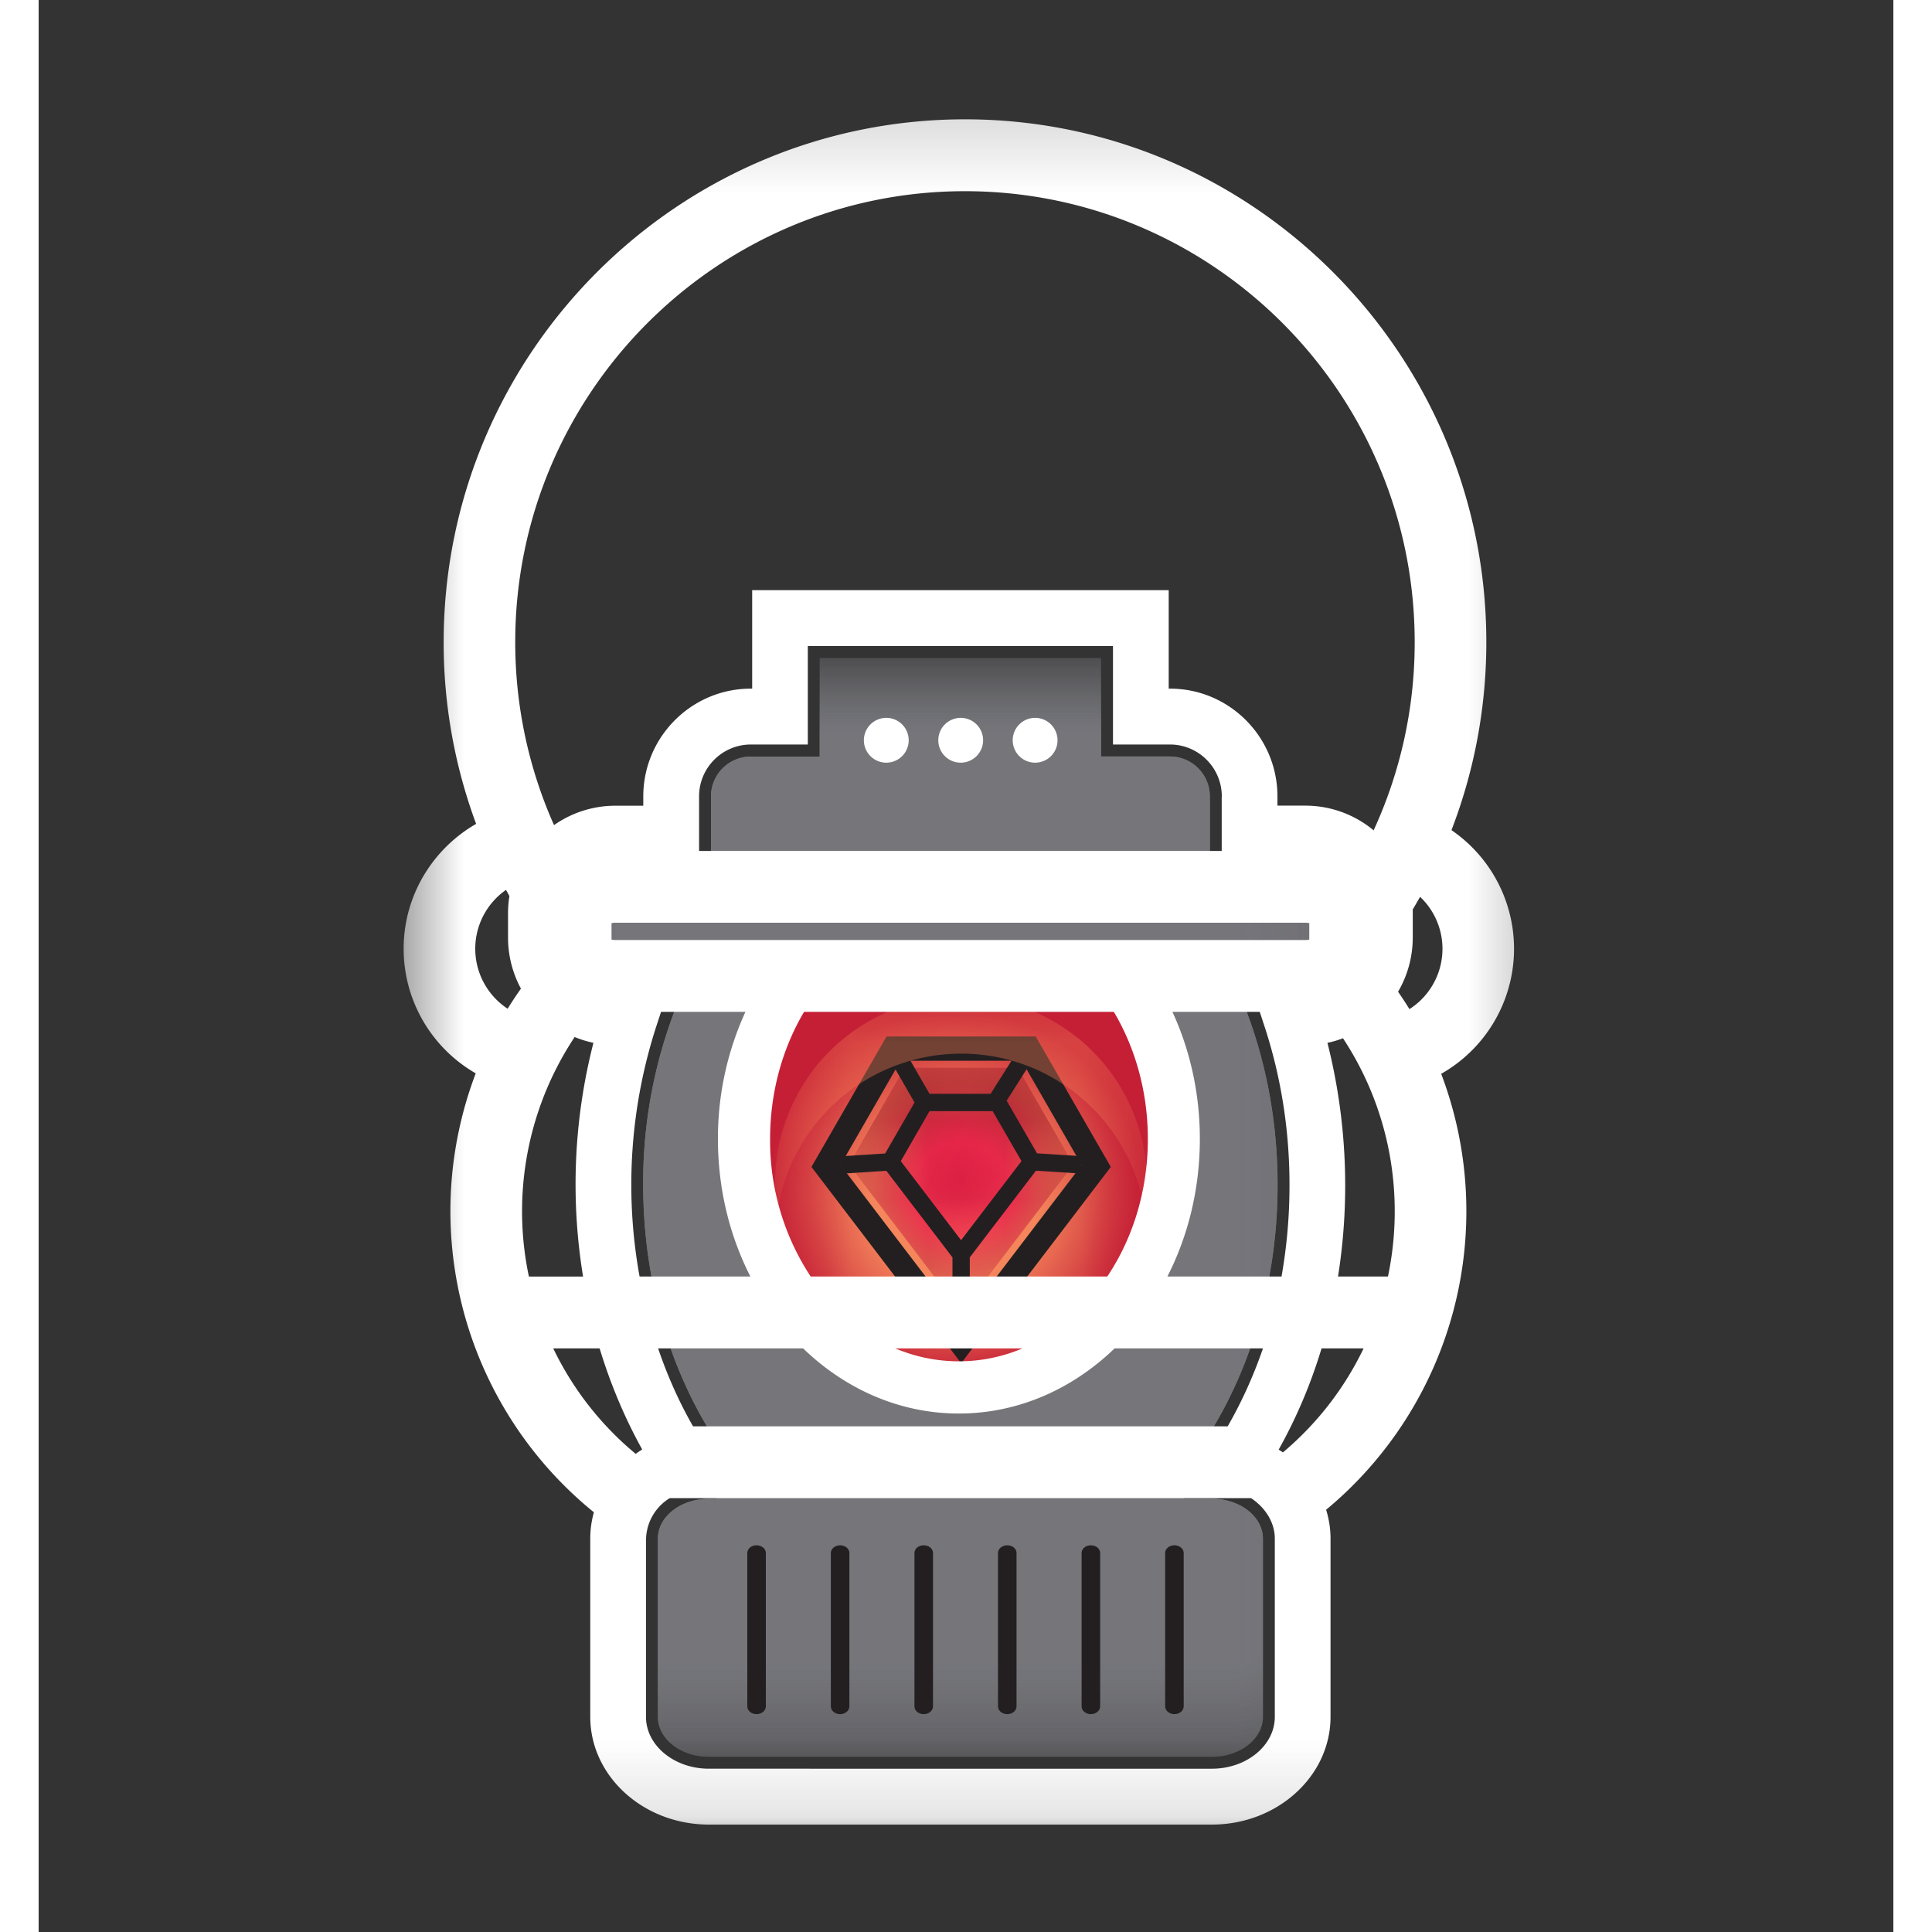 <svg xmlns="http://www.w3.org/2000/svg" width="40" height="40" fill="none" viewBox="0 0 24 25">
  <rect x="0" y="0" width="24" height="25" fill="#333333" stroke="none"/>
  <mask id="a" width="16" height="23" x="4" y="1" maskUnits="userSpaceOnUse" style="mask-type:luminance">
    <path fill="#fff" d="M4.546 1.17H19.68v22.7H4.546V1.17Z"/>
  </mask>
  <g mask="url(#a)">
    <mask id="b" width="5" height="5" x="9" y="13" maskUnits="userSpaceOnUse" style="mask-type:luminance">
      <path fill="#fff" d="M9.96 13.316h3.953v4.314H9.96v-4.314Z" opacity=".48"/>
    </mask>
    <g mask="url(#b)" opacity=".48">
      <path fill="#231F20" d="m10.344 15.014 1.593 2.087 1.592-2.087-.793-1.377h-1.599l-.793 1.377Zm1.593 2.616L9.96 15.038l.992-1.722h1.97l.991 1.722-1.976 2.592Z"/>
      <path fill="url(#c)" d="m10.454 15.006.736-1.277h1.494l.735 1.277-1.482 1.944-1.483-1.944Z"/>
      <mask id="d" width="2" height="3" x="11" y="14" maskUnits="userSpaceOnUse" style="mask-type:luminance">
        <path fill="#fff" d="M11.003 14.187h1.868v2.008h-1.868v-2.008Z" opacity=".57"/>
      </mask>
      <g mask="url(#d)" opacity=".57">
        <mask id="e" width="2" height="3" x="11" y="14" maskUnits="userSpaceOnUse" style="mask-type:luminance">
          <path fill="#fff" d="m11.003 14.97.451-.783h.966l.45.783-.933 1.225-.934-1.225Z"/>
        </mask>
        <g mask="url(#e)">
          <path fill="url(#f)" d="m11.003 14.97.451-.783h.966l.45.783-.933 1.225-.934-1.225Z"/>
        </g>
      </g>
      <path fill="#231F20" d="m12.485 14.249-.193-.123.348-.55.193.122-.348.551Zm-1.13-.004-.317-.55.198-.115.317.55-.198.115Z"/>
      <path fill="#231F20" d="m11.14 14.962.797 1.044.796-1.044-.38-.66h-.833l-.38.66Zm.797 1.422-1.071-1.404.522-.907h1.098l.522.907-1.071 1.404Z"/>
      <path fill="#231F20" d="m13.522 15.128-.659-.043.015-.229.659.043-.015.229Zm-3.17 0-.015-.229.659-.043.014.23-.658.042Zm1.7 2.135h-.23v-1.068h.23v1.068Z"/>
    </g>
    <mask id="h" width="11" height="15" x="6" y="8" maskUnits="userSpaceOnUse" style="mask-type:luminance">
      <mask id="g" width="11" height="15" x="6" y="8" maskUnits="userSpaceOnUse" style="mask-type:luminance">
        <path fill="#fff" d="M6.95 8.515h9.956v14.217H6.949V8.515Z"/>
      </mask>
      <g mask="url(#g)">
        <path fill="#000" d="M6.95 8.515h9.956v14.217H6.949V8.515Z"/>
      </g>
    </mask>
    <g mask="url(#h)">
      <mask id="i" width="11" height="15" x="6" y="8" maskUnits="userSpaceOnUse" style="mask-type:luminance">
        <path fill="#fff" d="M6.95 8.515h9.956v14.217H6.949V8.515Z"/>
      </mask>
      <g mask="url(#i)">
        <path fill="#95969B" d="M16.39 11.303h-1.237l.002-.034v-.964a.516.516 0 0 0-.515-.516h-.893V8.515h-3.64V9.79h-.892a.516.516 0 0 0-.515.516v.964l.002.034H7.464a.516.516 0 0 0-.515.517v.31c0 .285.23.516.515.516h.949a6.244 6.244 0 0 0-.59 2.685c0 1.266.358 2.426.952 3.328v.734h-.102c-.364 0-.66.231-.66.516v2.307c0 .285.296.516.66.516h6.509c.364 0 .66-.231.66-.516V19.91c0-.285-.296-.516-.66-.516h-.365v-.371c.75-.942 1.215-2.248 1.215-3.691 0-.983-.216-1.901-.59-2.685h.949a.516.516 0 0 0 .515-.516v-.31a.516.516 0 0 0-.515-.517Z"/>
      </g>
    </g>
    <mask id="j" width="11" height="15" x="6" y="8" maskUnits="userSpaceOnUse" style="mask-type:luminance">
      <path fill="#fff" d="M6.95 8.515h9.956v14.217H6.949V8.515Z"/>
    </mask>
    <g mask="url(#j)">
      <path fill="#6C6C71" d="M16.39 11.303h-1.237l.002-.034v-.964a.516.516 0 0 0-.515-.516h-.893V8.515h-3.64V9.79h-.892a.516.516 0 0 0-.515.516v.964l.002.034H7.464a.516.516 0 0 0-.515.517v.31c0 .285.23.516.515.516h.949a6.244 6.244 0 0 0-.59 2.685c0 1.266.358 2.426.952 3.328v.734h-.102c-.364 0-.66.231-.66.516v2.307c0 .285.296.516.66.516h6.509c.364 0 .66-.231.66-.516V19.91c0-.285-.296-.516-.66-.516h-.365v-.371c.75-.942 1.215-2.248 1.215-3.691 0-.983-.216-1.901-.59-2.685h.949a.516.516 0 0 0 .515-.516v-.31a.516.516 0 0 0-.515-.517Z" opacity=".77"/>
    </g>
    <path fill="#C51F36" d="M9.384 13.06a4.35 4.35 0 0 0-.232 1.41c0 1.93 1.215 3.494 2.713 3.494s2.712-1.564 2.712-3.493c0-.503-.083-.98-.231-1.412H9.384Z"/>
  </g>
  <mask id="k" width="6" height="5" x="9" y="13" maskUnits="userSpaceOnUse" style="mask-type:luminance">
    <path fill="#fff" d="M9.384 13.06a4.35 4.35 0 0 0-.232 1.41c0 1.93 1.215 3.494 2.713 3.494s2.712-1.564 2.712-3.494c0-.502-.083-.98-.231-1.41H9.384Z"/>
  </mask>
  <g mask="url(#k)">
    <path fill="url(#l)" d="M9.384 13.06a4.35 4.35 0 0 0-.232 1.41c0 1.93 1.215 3.494 2.713 3.494s2.712-1.564 2.712-3.494c0-.502-.083-.98-.231-1.41H9.384Z"/>
  </g>
  <mask id="m" width="16" height="23" x="4" y="1" maskUnits="userSpaceOnUse" style="mask-type:luminance">
    <path fill="#fff" d="M4.546 1.17H19.68v22.7H4.546V1.17Z"/>
  </mask>
  <g mask="url(#m)">
    <path fill="#231F20" d="M9.41 22.08c0 .056-.054.101-.12.101-.067 0-.12-.045-.12-.1v-1.985c0-.056.053-.1.12-.1.066 0 .12.044.12.1v1.985Zm1.081 0c0 .056-.053.101-.12.101-.066 0-.12-.045-.12-.1v-1.985c0-.056.054-.1.12-.1s.12.044.12.1v1.985Zm1.082 0c0 .056-.054.101-.12.101-.067 0-.12-.045-.12-.1v-1.985c0-.056.053-.1.12-.1.066 0 .12.044.12.1v1.985Zm1.081 0c0 .056-.053.101-.12.101-.066 0-.12-.045-.12-.1v-1.985c0-.056.054-.1.12-.1.067 0 .12.044.12.1v1.985Zm1.082 0c0 .056-.054.101-.12.101-.067 0-.12-.045-.12-.1v-1.985c0-.056.053-.1.12-.1.066 0 .12.044.12.1v1.985Zm1.081 0c0 .056-.054.101-.12.101s-.12-.045-.12-.1v-1.985c0-.056.054-.1.12-.1s.12.044.12.1v1.985Zm-4.44-7.004 1.56 2.045 1.56-2.045-.776-1.35h-1.568l-.777 1.35Zm1.56 2.563L10 15.1l.972-1.688h1.93l.972 1.688-1.937 2.54Z"/>
  </g>
  <mask id="n" width="4" height="4" x="10" y="13" maskUnits="userSpaceOnUse" style="mask-type:luminance">
    <path fill="#fff" d="m11.205 13.817-.72 1.252 1.452 1.905 1.453-1.905-.721-1.252h-1.464Z"/>
  </mask>
  <g mask="url(#n)">
    <path fill="url(#o)" d="m11.205 13.817-.72 1.252 1.452 1.905 1.453-1.905-.721-1.252h-1.464Z"/>
  </g>
  <mask id="p" width="16" height="23" x="4" y="1" maskUnits="userSpaceOnUse" style="mask-type:luminance">
    <path fill="#fff" d="M4.546 1.17H19.68v22.7H4.546V1.17Z"/>
  </mask>
  <g mask="url(#p)">
    <mask id="q" width="2" height="3" x="11" y="14" maskUnits="userSpaceOnUse" style="mask-type:luminance">
      <path fill="#fff" d="M11.022 14.266h1.83v1.967h-1.83v-1.967Z" opacity=".57"/>
    </mask>
    <g mask="url(#q)" opacity=".57">
      <mask id="r" width="2" height="3" x="11" y="14" maskUnits="userSpaceOnUse" style="mask-type:luminance">
        <path fill="#fff" d="m11.022 15.034.442-.768h.946l.442.768-.915 1.2-.915-1.2Z"/>
      </mask>
      <g mask="url(#r)">
        <path fill="url(#s)" d="m11.022 15.034.442-.768h.946l.442.768-.915 1.2-.915-1.2Z"/>
      </g>
    </g>
    <path fill="#231F20" fill-rule="evenodd" d="m12.626 13.667-.308.487h-.79l-.278-.483-.194.112.278.483-.38.66-.585.037.015.225.585-.038.856 1.121v1.009h.224v-1.01l.856-1.121.585.037.014-.224-.585-.038-.393-.681.29-.457-.19-.12Zm-1.47 1.358.78 1.023.782-1.023-.373-.647h-.817l-.372.647Z" clip-rule="evenodd"/>
    <mask id="t" width="6" height="4" x="9" y="12" maskUnits="userSpaceOnUse" style="mask-type:luminance">
      <path fill="#fff" d="M9.531 12.897h4.811v2.78H9.531v-2.78Z"/>
    </mask>
    <g mask="url(#t)">
      <path fill="#F47D55" d="M11.937 13.634c1.203 0 2.2.886 2.377 2.043a2.409 2.409 0 0 0-2.378-2.78 2.409 2.409 0 0 0-2.377 2.78 2.408 2.408 0 0 1 2.378-2.043Z" opacity=".38"/>
    </g>
    <path fill="#fff" fill-rule="evenodd" d="m7.994 13.276.06-.183h1.092a3.93 3.93 0 0 0-.356 1.645c0 .649.153 1.257.42 1.78H7.776a6.655 6.655 0 0 1 .218-3.242Zm1.9 4.172H8.016c.12.355.272.694.452 1.009h6.918c.183-.318.335-.656.457-1.009h-1.92c-.545.526-1.248.843-2.016.843-.767 0-1.47-.317-2.015-.843Zm2.837 0a2.108 2.108 0 0 1-1.646 0h1.646Zm1.096-.93H9.99a3.197 3.197 0 0 1-.525-1.78c0-.611.163-1.178.44-1.645h4.008c.277.467.44 1.034.44 1.645 0 .672-.196 1.29-.525 1.78Zm.779 0h1.477a6.78 6.78 0 0 0 .103-1.187c0-.71-.11-1.401-.325-2.055l-.06-.183h-1.13c.227.492.355 1.052.355 1.645 0 .649-.153 1.257-.42 1.78Zm.703-6.213v.706H8.546v-.706c0-.37.3-.671.67-.671h.737V8.36h3.949v1.274h.738c.369 0 .67.301.67.671Zm-9.217 1.29a7.738 7.738 0 0 1-.044-.08.928.928 0 0 0 .021 1.538c.054-.088.112-.175.172-.26a1.389 1.389 0 0 1-.167-.663v-.31c0-.077.006-.152.018-.225Zm-1.369.682c0-.691.379-1.295.938-1.616a6.744 6.744 0 0 1-.42-2.352c0-3.73 3.026-6.765 6.746-6.765 3.72 0 6.746 3.035 6.746 6.765 0 .857-.16 1.677-.451 2.433a1.86 1.86 0 0 1-.133 3.153 5.018 5.018 0 0 1-1.489 5.641c.037.12.057.245.057.373v2.307c0 .768-.689 1.394-1.535 1.394H8.673c-.846 0-1.535-.625-1.535-1.394v-2.307c0-.116.016-.23.047-.34a5.017 5.017 0 0 1-1.529-5.68 1.86 1.86 0 0 1-.933-1.612Zm13.062-.515.091-.157a.926.926 0 0 1-.138 1.453 4.96 4.96 0 0 0-.147-.225c.121-.207.19-.447.19-.703v-.368h.004Zm-.51-1.018a5.81 5.81 0 0 0 .531-2.435c0-3.218-2.61-5.835-5.82-5.835-3.208 0-5.819 2.617-5.819 5.835 0 .842.18 1.644.502 2.368.225-.158.5-.251.795-.251h.36v-.12c0-.77.625-1.395 1.391-1.395h.018V7.637h5.39v1.274h.017c.767 0 1.39.625 1.39 1.394v.12h.36c.336 0 .644.12.884.319Zm-10.23 5.775a7.372 7.372 0 0 1 .134-3.025 1.372 1.372 0 0 1-.243-.075 4.076 4.076 0 0 0-.592 3.1h.7Zm-.386.929h.6c.14.461.325.901.551 1.308a1.576 1.576 0 0 0-.084.057 4.043 4.043 0 0 1-1.067-1.365Zm9.942 0h.544a4.042 4.042 0 0 1-1.044 1.346 1.372 1.372 0 0 0-.055-.036c.23-.411.416-.85.555-1.31Zm.859-.93h-.646a7.53 7.53 0 0 0-.137-3.024c.069-.014.136-.034.201-.059.615.933.8 2.047.582 3.084Zm-9.6 3.391a.64.64 0 0 1 .306-.523h7.523c.189.126.307.319.307.523v2.307c0 .37-.365.671-.814.671H8.673c-.449 0-.814-.301-.814-.671v-2.307Zm3.398-10.347a.29.29 0 1 1-.579 0 .29.29 0 0 1 .579 0Zm.963 0a.29.29 0 1 1-.579 0 .29.29 0 0 1 .579 0Zm.963 0a.29.29 0 1 1-.579 0 .29.29 0 0 1 .579 0Zm-5.771 2.596a.213.213 0 0 0 .051.006h8.927a.23.23 0 0 0 .051-.006v-.212a.213.213 0 0 0-.051-.006H7.464a.214.214 0 0 0-.051.006v.212Z" clip-rule="evenodd"/>
  </g>
  <defs>
    <radialGradient id="c" cx="0" cy="0" r="1" gradientTransform="matrix(1.546 0 0 1.55 11.937 15.34)" gradientUnits="userSpaceOnUse">
      <stop stop-color="#EC1E4B"/>
      <stop offset=".41" stop-color="#EC1E4B"/>
      <stop offset=".945" stop-color="#9D1C29"/>
      <stop offset="1" stop-color="#9D1C29"/>
    </radialGradient>
    <radialGradient id="f" cx="0" cy="0" r="1" gradientTransform="matrix(.968 0 0 .971 11.937 15.19)" gradientUnits="userSpaceOnUse">
      <stop stop-color="#771117"/>
      <stop offset="1" stop-color="#F18051"/>
    </radialGradient>
    <radialGradient id="l" cx="0" cy="0" r="1" gradientTransform="matrix(2.583 0 0 2.59 11.865 15.512)" gradientUnits="userSpaceOnUse">
      <stop stop-color="#F5865C"/>
      <stop offset=".41" stop-color="#F5865C"/>
      <stop offset=".945" stop-color="#C51F36"/>
      <stop offset="1" stop-color="#C51F36"/>
    </radialGradient>
    <radialGradient id="o" cx="0" cy="0" r="1" gradientTransform="matrix(1.515 0 0 1.519 11.937 15.395)" gradientUnits="userSpaceOnUse">
      <stop stop-color="#EC1E4B"/>
      <stop offset=".41" stop-color="#EC1E4B"/>
      <stop offset=".945" stop-color="#9D1C29"/>
      <stop offset="1" stop-color="#9D1C29"/>
    </radialGradient>
    <radialGradient id="s" cx="0" cy="0" r="1" gradientTransform="matrix(.949 0 0 .951 11.937 15.25)" gradientUnits="userSpaceOnUse">
      <stop stop-color="#771117"/>
      <stop offset="1" stop-color="#F18051"/>
    </radialGradient>
  </defs>
</svg>
